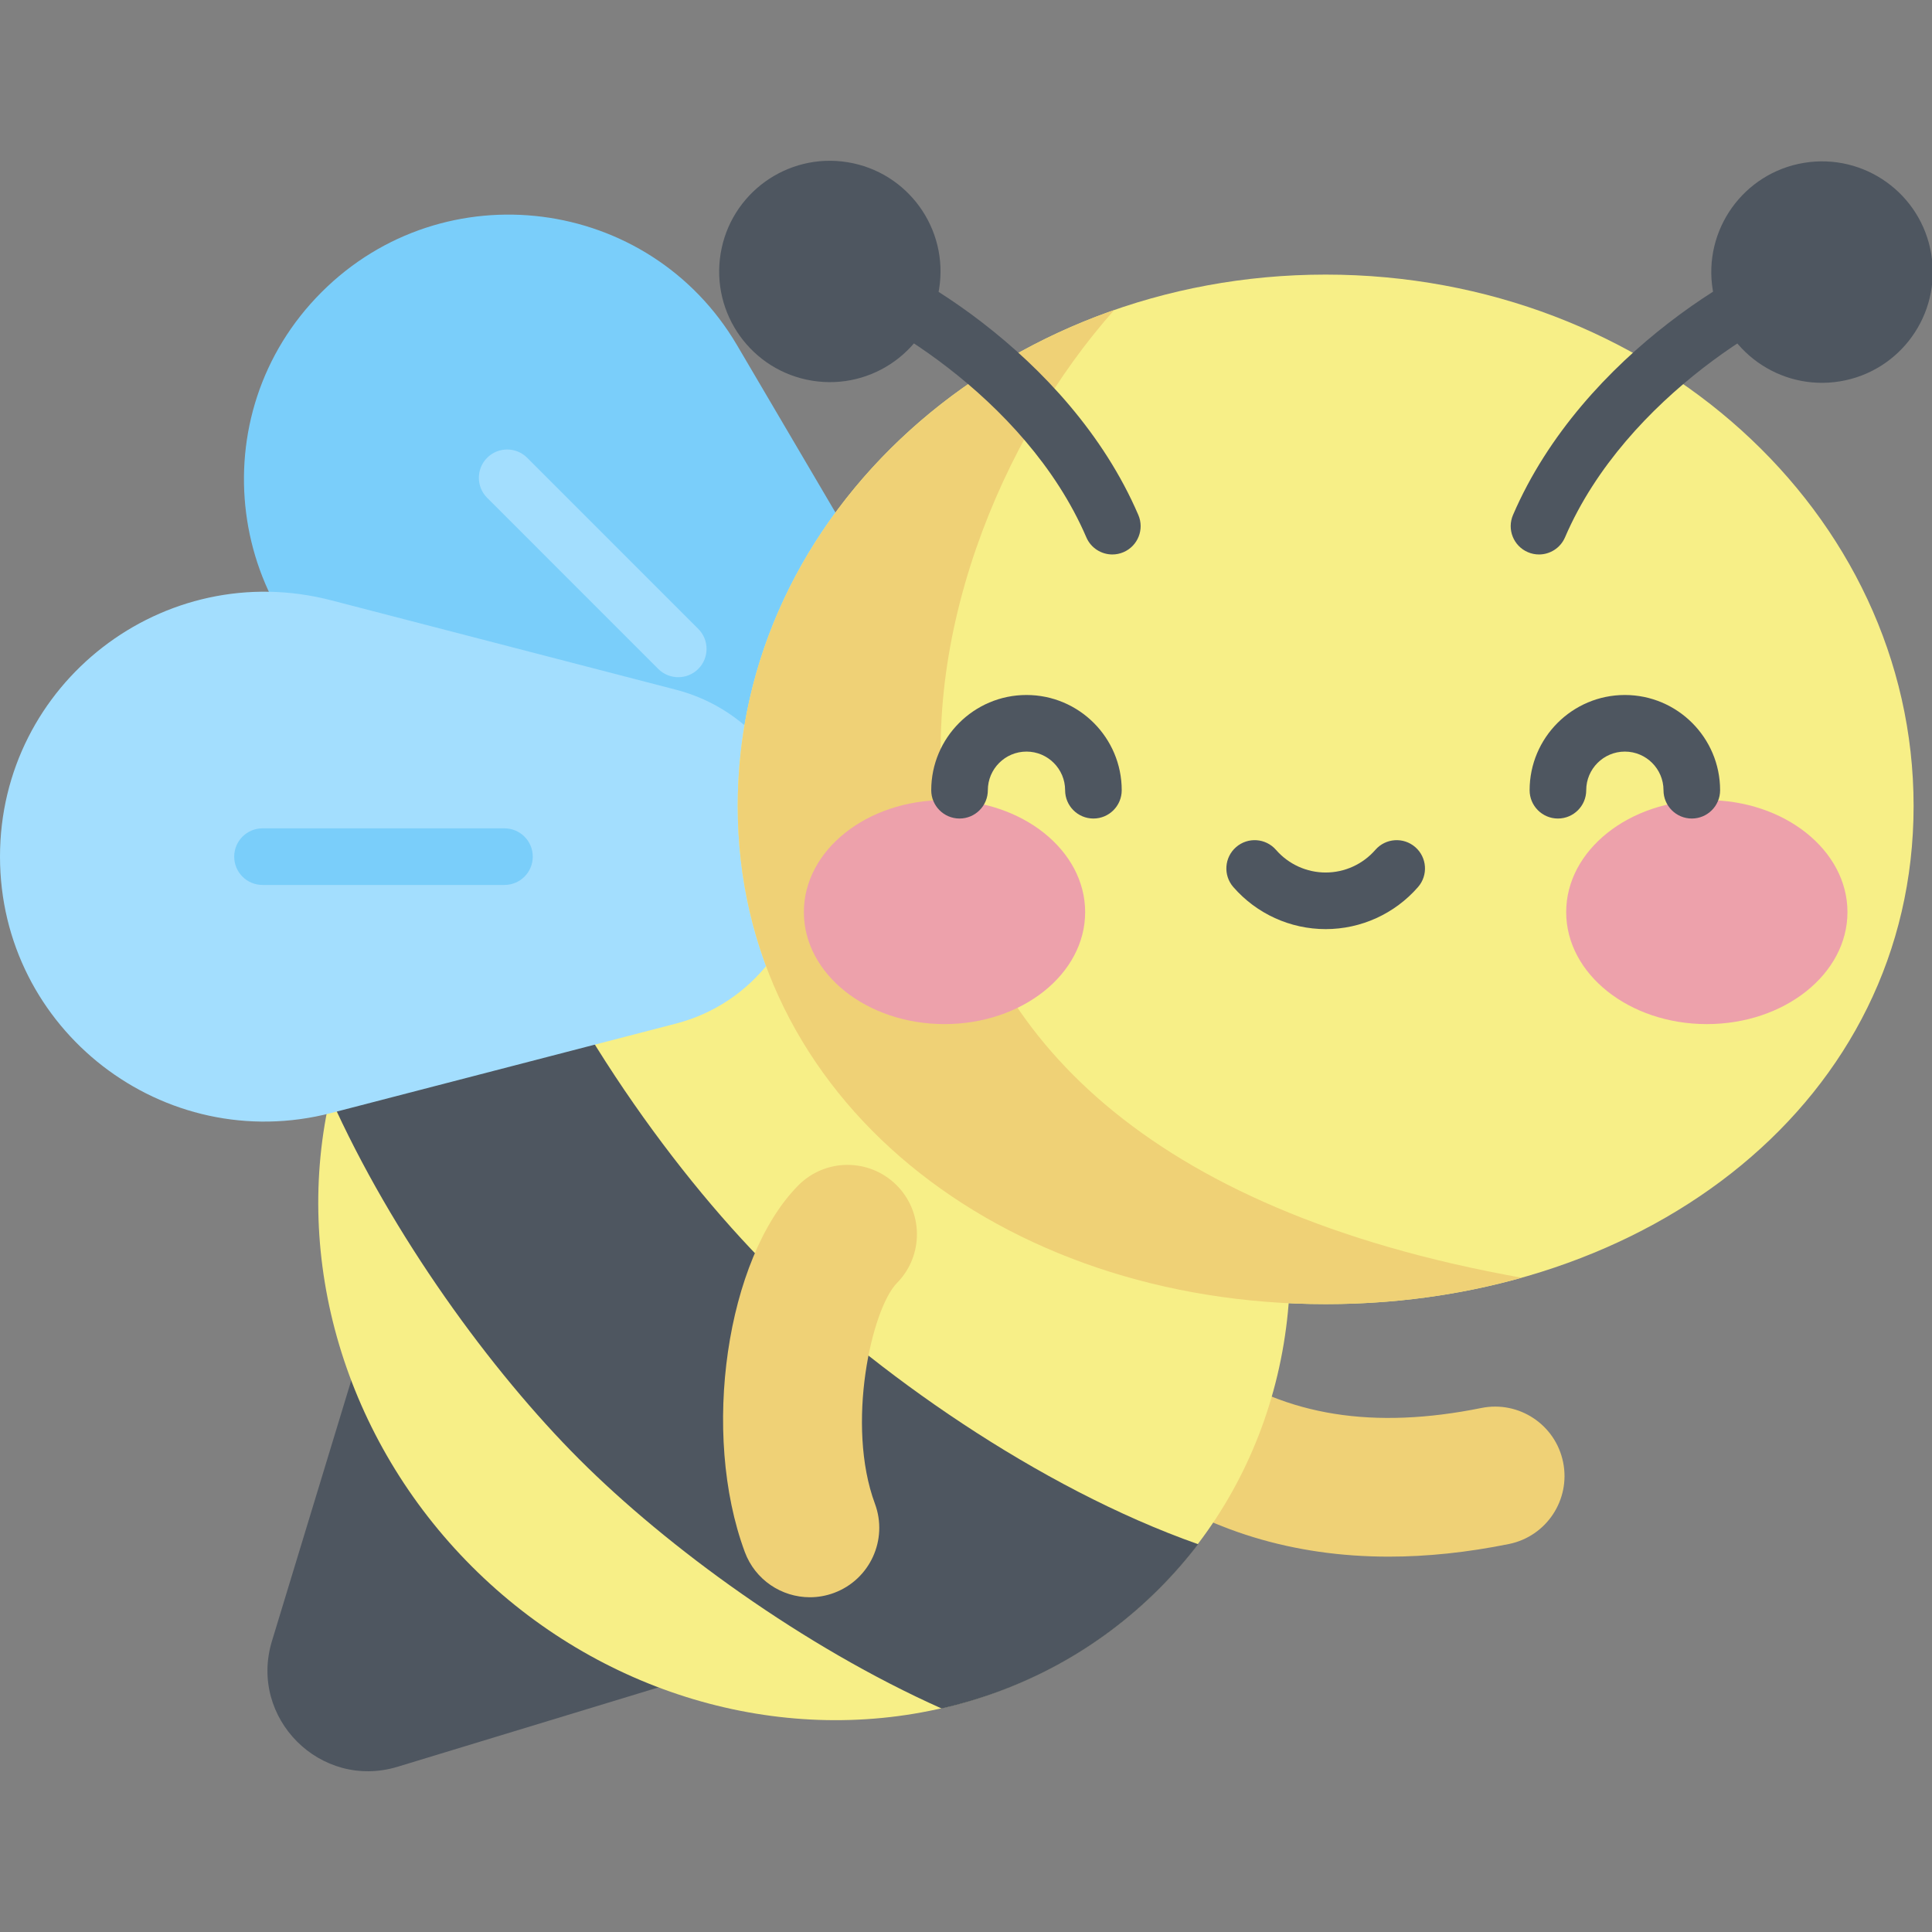 <svg id="Capa_1" enable-background="new 0 0 512 512" height="512" viewBox="0 0 512 512" width="512" xmlns="http://www.w3.org/2000/svg"><rect x="0" y="0" width="512" height="512" fill="#808080" stroke="none"/><path d="m368.05 412.527c-25.277 0-47.85-6.874-67.384-20.564-8.318-5.829-10.335-17.297-4.506-25.614 5.828-8.317 17.297-10.335 25.614-4.506 19.084 13.373 42.241 17.067 70.798 11.289 9.954-2.014 19.658 4.423 21.672 14.378s-4.423 19.658-14.378 21.672c-11.029 2.231-21.642 3.345-31.816 3.345z" fill="#efd176"/><path d="m104.016 329.887-31.947 105.014c-6.214 20.426 12.879 39.519 33.305 33.305l105.014-31.947-23.56-82.813z" fill="#4e5660"/><ellipse cx="213.178" cy="327.097" fill="#f7ef87" rx="124.556" ry="132.904" transform="matrix(.707 -.707 .707 .707 -168.854 246.544)"/><path d="m317.478 409.216c-42.249-14.889-86.43-46.023-113.412-73.006-26.983-26.983-58.117-71.164-73.006-113.413.016-.031.034-.06.051-.09-4.149 3.162-8.129 6.632-11.91 10.413-16.309 16.309-26.843 36.314-31.698 57.656.007.002.013.002.02.004 16.362 36.6 42.725 72.685 66.006 95.966s59.367 49.644 95.966 66.006c.004.007.006.012.01.019 21.341-4.856 41.344-15.389 57.651-31.697 3.768-3.768 7.227-7.735 10.381-11.868-.02.003-.039.008-.059.01z" fill="#4e5660"/><path d="m85.211 77.433c-32.463 32.463-25.527 86.84 14.046 110.114l81.378 47.862c17.945 10.554 40.754 7.644 55.475-7.076 14.72-14.72 17.63-37.53 7.076-55.475l-47.862-81.378c-23.273-39.574-77.65-46.51-110.113-14.047z" fill="#7acefa"/><path d="m179.744 179.465c-1.919 0-3.839-.732-5.303-2.197l-45.342-45.343c-2.929-2.929-2.929-7.678 0-10.606 2.929-2.929 7.678-2.929 10.607 0l45.342 45.343c2.929 2.929 2.929 7.678 0 10.607-1.465 1.464-3.385 2.196-5.304 2.196z" fill="#a3defe"/><path d="m0 227.021c0 45.91 43.355 79.455 87.794 67.93l91.387-23.7c20.151-5.226 34.223-23.412 34.223-44.23 0-20.818-14.072-39.004-34.223-44.23l-91.387-23.7c-44.439-11.525-87.794 22.02-87.794 67.93z" fill="#a3defe"/><path d="m133.689 234.521h-64.124c-4.142 0-7.5-3.358-7.5-7.5s3.358-7.5 7.5-7.5h64.124c4.142 0 7.5 3.358 7.5 7.5s-3.358 7.5-7.5 7.5z" fill="#7acefa"/><path d="m507.124 213.604c0-77.78-69.758-140.834-155.808-140.834s-155.808 63.054-155.808 140.834c0 77.781 69.758 132.003 155.808 132.003s155.808-54.223 155.808-132.003z" fill="#f7ef87"/><path d="m295.271 82.165c-58.357 20.344-99.763 71.517-99.763 131.438 0 77.781 69.758 132.003 155.808 132.003 18.205 0 35.676-2.436 51.916-6.999-201.425-35.98-167.624-189.377-107.961-256.442z" fill="#efd176"/><ellipse cx="250.306" cy="241.716" fill="#eda1ab" rx="37.271" ry="29.681"/><ellipse cx="452.326" cy="241.716" fill="#eda1ab" rx="37.271" ry="29.681"/><g fill="#4e5660"><path d="m289.767 216.919c-4.142 0-7.5-3.358-7.5-7.5 0-5.646-4.594-10.24-10.24-10.24s-10.24 4.594-10.24 10.24c0 4.142-3.358 7.5-7.5 7.5s-7.5-3.358-7.5-7.5c0-13.917 11.323-25.24 25.24-25.24s25.24 11.323 25.24 25.24c0 4.142-3.358 7.5-7.5 7.5z"/><path d="m448.345 216.919c-4.142 0-7.5-3.358-7.5-7.5 0-5.646-4.594-10.24-10.24-10.24-5.647 0-10.24 4.594-10.24 10.24 0 4.142-3.358 7.5-7.5 7.5s-7.5-3.358-7.5-7.5c0-13.917 11.323-25.24 25.24-25.24s25.24 11.323 25.24 25.24c0 4.142-3.358 7.5-7.5 7.5z"/><path d="m351.316 246.226c-9.379 0-18.299-4.063-24.472-11.146-2.721-3.123-2.396-7.86.727-10.582 3.123-2.721 7.86-2.396 10.582.727 3.323 3.814 8.121 6.001 13.164 6.001 5.042 0 9.84-2.187 13.164-6.001 2.721-3.123 7.458-3.447 10.582-.727 3.123 2.722 3.448 7.459.727 10.582-6.175 7.084-15.095 11.146-24.474 11.146z"/><path d="m294.782 146.939c-2.907 0-5.673-1.7-6.893-4.54-16.229-37.749-58.249-60.913-69.378-63.11-4.064-.802-6.707-4.747-5.905-8.811.802-4.063 4.747-6.705 8.811-5.905 15.346 3.03 61.752 28.868 80.252 71.902 1.636 3.805-.123 8.216-3.928 9.852-.966.416-1.97.612-2.959.612z"/><ellipse cx="219.963" cy="71.932" rx="29.331" ry="29.331" transform="matrix(.16 -.987 .987 .16 113.726 277.533)"/><path d="m407.85 146.939c-.989 0-1.993-.196-2.958-.612-3.806-1.636-5.564-6.047-3.928-9.852 18.5-43.034 64.906-68.872 80.253-71.902 4.063-.802 8.008 1.84 8.811 5.905.802 4.064-1.841 8.009-5.905 8.811-11.128 2.197-53.15 25.361-69.378 63.11-1.223 2.84-3.989 4.54-6.895 4.54z"/><ellipse cx="482.669" cy="71.932" rx="29.331" ry="29.331" transform="matrix(.987 -.163 .163 .987 -5.267 79.785)"/></g><path d="m214.625 423.289c-7.47 0-14.493-4.584-17.244-11.998-11.665-31.44-4.938-77.715 14.114-97.088 7.121-7.242 18.764-7.341 26.007-.217 7.242 7.121 7.339 18.765.217 26.007-6.762 6.877-13.602 37.624-5.855 58.505 3.533 9.522-1.322 20.106-10.844 23.639-2.109.781-4.271 1.152-6.395 1.152z" fill="#efd176"/></svg>